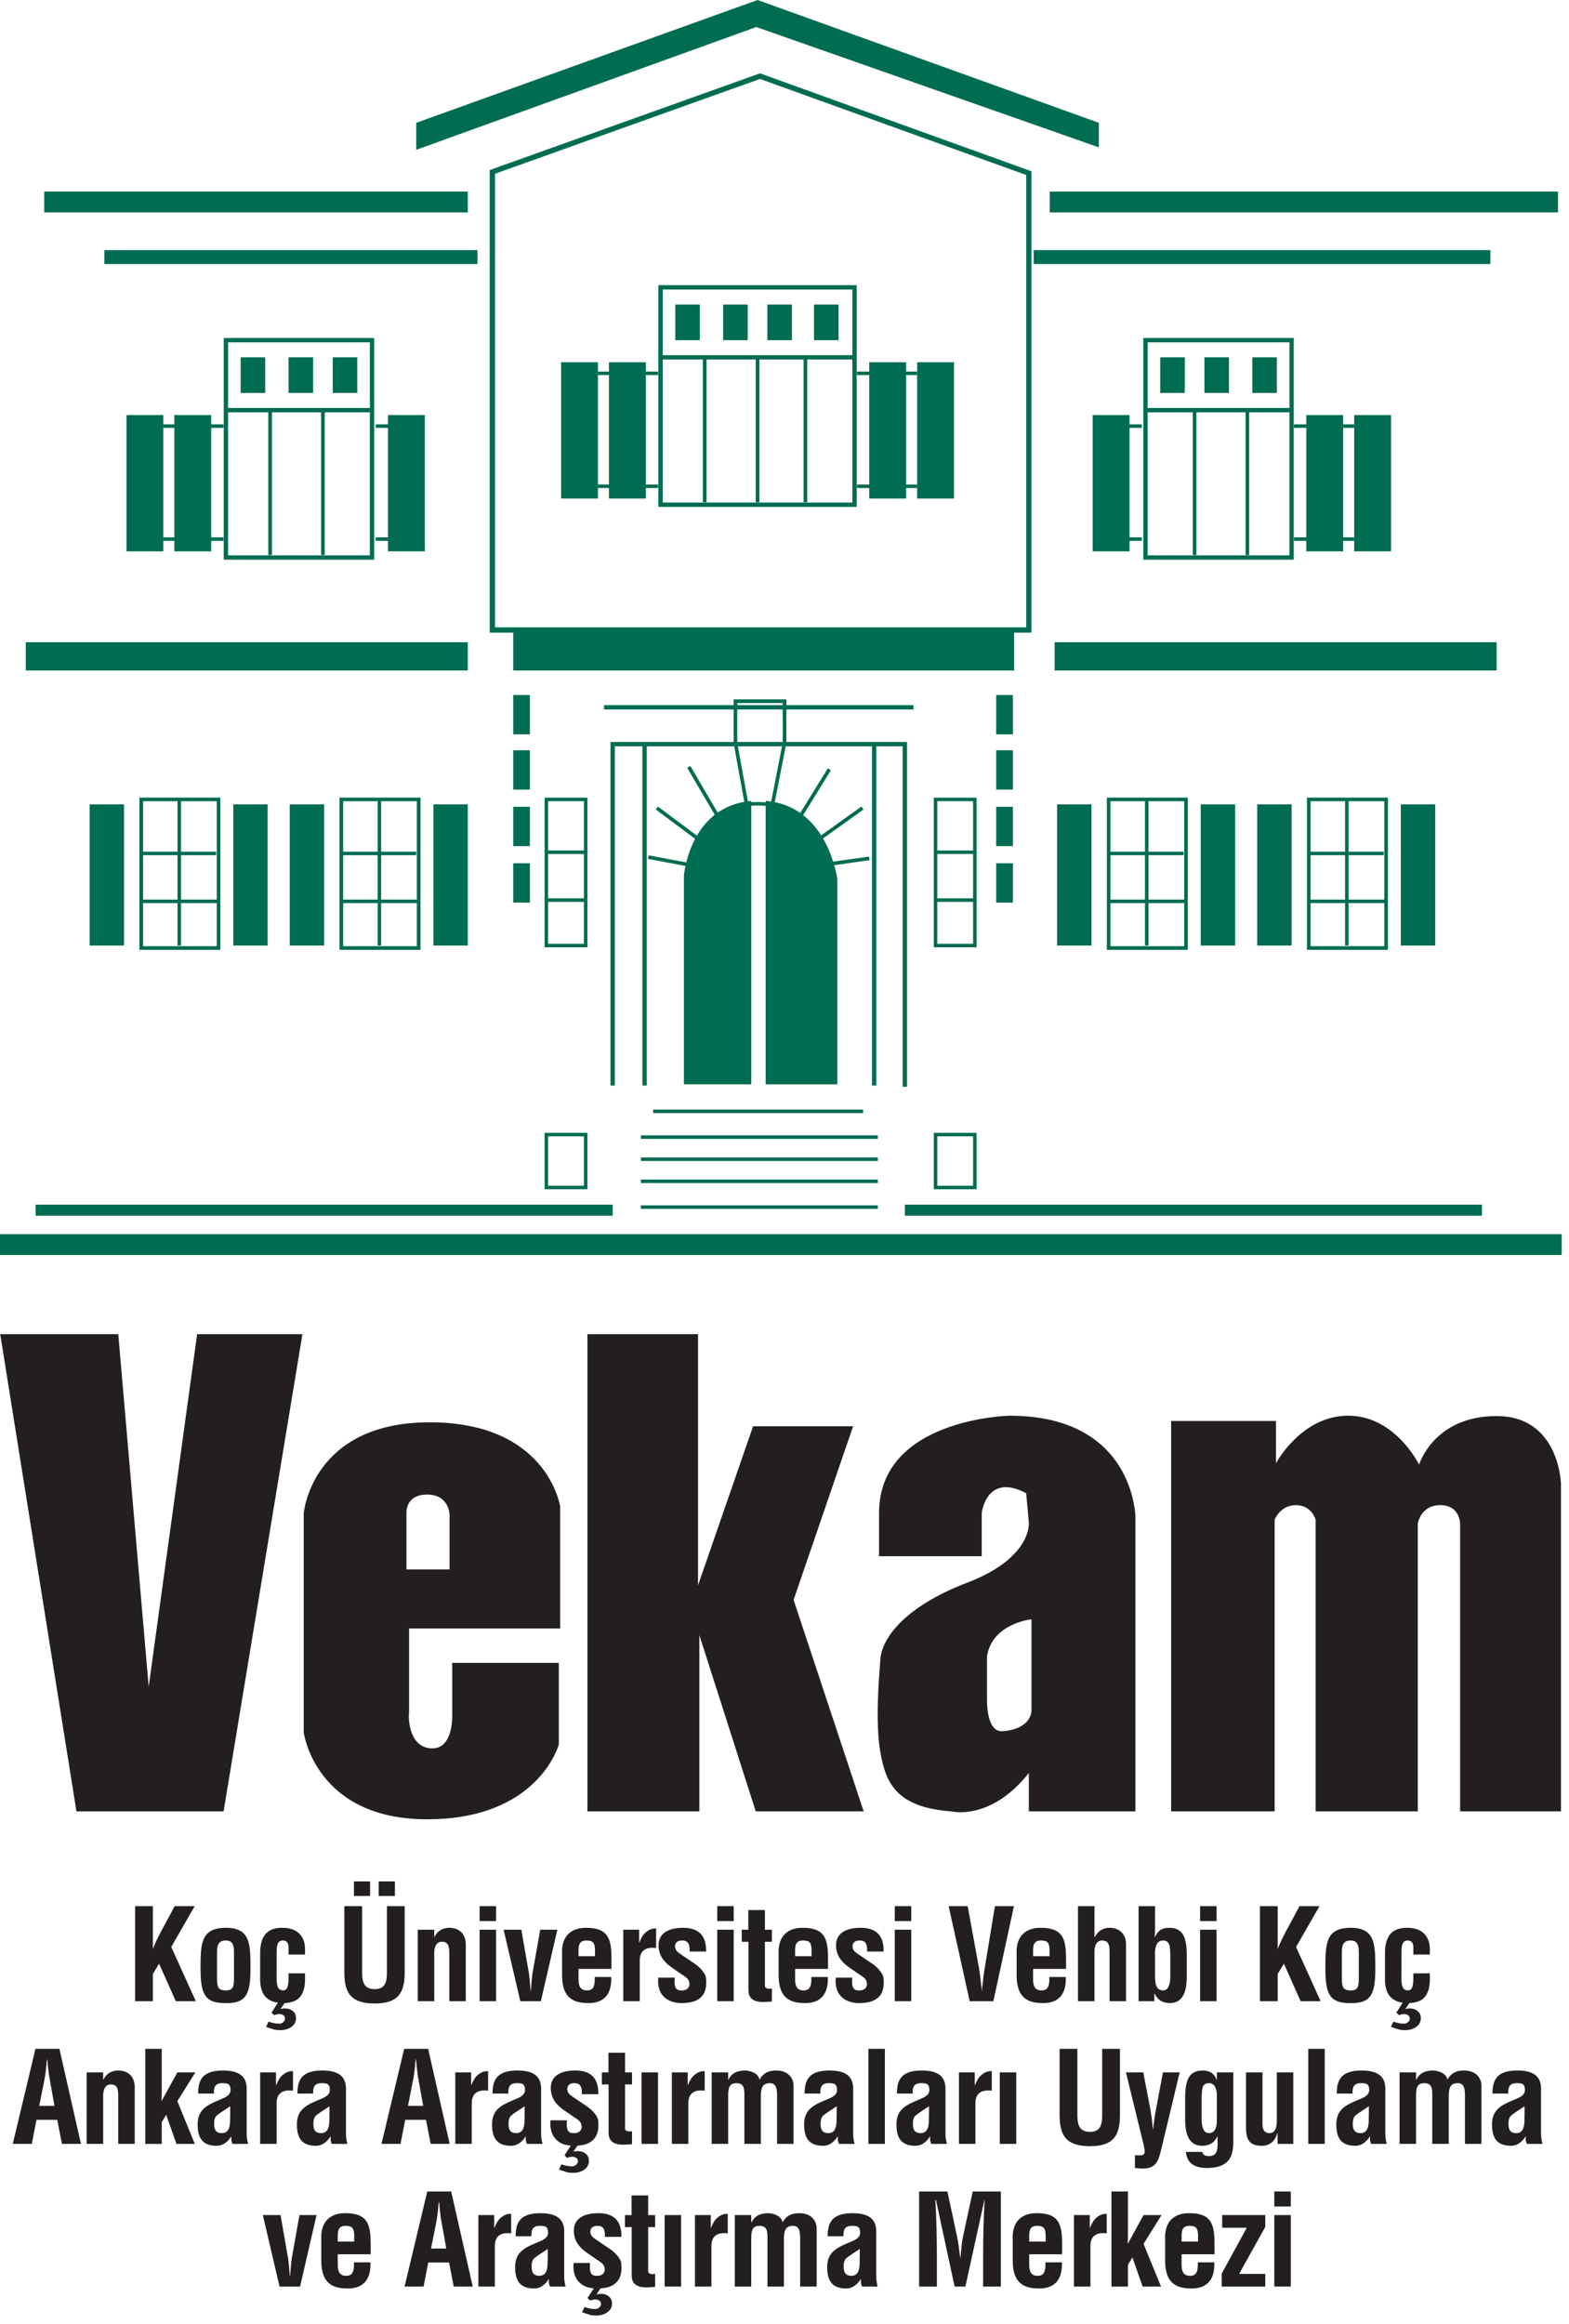 <svg width="183" height="271" viewBox="0 0 183 271" fill="none" xmlns="http://www.w3.org/2000/svg">
<path d="M15.761 233.348V222.262H17.829V227.185H17.859C18.199 226.298 18.703 225.352 19.16 224.524L20.372 222.262H22.708L19.974 227.022L22.841 233.348H20.506L18.553 228.972L17.829 230.17V233.348H15.761Z" fill="#231F20"/>
<path d="M25.313 230.629C25.313 231.633 25.401 232.091 26.333 232.091C27.22 232.091 27.293 231.633 27.293 230.629V227.849C27.293 227.079 27.293 226.267 26.333 226.267C25.313 226.267 25.313 227.079 25.313 227.849V230.629ZM23.39 229.475C23.39 226.623 23.45 224.789 26.333 224.789C29.172 224.789 29.214 226.623 29.214 229.475C29.214 232.373 28.832 233.613 26.333 233.57C23.792 233.613 23.39 232.373 23.39 229.475Z" fill="#231F20"/>
<path d="M31.32 235.727C31.791 235.89 32.102 235.963 32.59 235.963C32.93 235.963 33.298 235.652 33.239 235.284C33.196 235.091 33.093 234.975 32.945 234.928C32.649 234.767 32.279 234.87 31.983 234.975L31.673 234.678L32.413 233.524C31.821 233.45 31.348 233.214 30.978 232.846C30.521 232.356 30.297 231.559 30.343 230.45V227.746C30.343 225.41 31.468 224.788 32.945 224.788C34.88 224.788 35.577 226.002 35.577 227.244V227.908H33.653V226.978C33.623 226.504 33.402 226.267 32.987 226.267C32.236 226.267 32.265 227.111 32.265 228.131V230.096C32.221 231.707 32.413 232.018 32.987 232.091C33.565 232.091 33.609 231.53 33.653 230.864V230.096H35.577V230.864C35.577 231.738 35.367 232.416 34.97 232.875C34.599 233.303 34.01 233.524 33.181 233.57L32.708 234.279C32.855 234.22 33.018 234.191 33.196 234.191C33.565 234.191 33.919 234.264 34.201 234.544C34.437 234.722 34.526 235.048 34.526 235.328C34.526 235.61 34.468 235.758 34.334 236.008C33.786 236.718 32.825 236.822 31.998 236.659L31.038 236.348L31.32 235.727Z" fill="#231F20"/>
<path d="M44.168 219.381H46.06V221.079H44.168V219.381ZM41.285 219.381H43.163V221.079H41.285V219.381ZM45.129 222.262H47.199V229.991C47.199 232.431 46.401 233.613 43.695 233.613C40.975 233.613 40.161 232.431 40.161 229.991V222.262H42.231V229.815C42.231 230.881 42.307 231.943 43.711 231.943C45.069 231.943 45.129 230.881 45.129 229.815V222.262Z" fill="#231F20"/>
<path d="M50.647 225.868H50.675C51.104 224.923 51.976 224.788 52.406 224.788C53.484 224.788 54.4 225.44 54.326 226.918V233.347H52.406V227.791C52.406 226.962 52.315 226.46 51.592 226.415C50.867 226.372 50.6 227.08 50.647 227.954V233.347H48.724V225.011H50.647V225.868Z" fill="#231F20"/>
<path d="M55.94 225.011H57.861V233.347H55.94V225.011ZM55.94 222.262H57.861V224.007H55.94V222.262Z" fill="#231F20"/>
<path d="M58.738 225.011H60.807L61.619 229.683C61.782 230.422 61.839 231.752 61.886 232.151H61.915C61.959 231.752 62.018 230.422 62.181 229.683L63.01 225.011H65.005L63.082 233.347H60.687L58.738 225.011Z" fill="#231F20"/>
<path d="M69.397 228.099V227.375C69.382 226.534 69.161 226.267 68.393 226.267C67.43 226.267 67.476 227.007 67.476 227.761V228.099H69.397ZM65.556 227.879C65.45 225.913 66.454 224.789 68.362 224.789C71.022 224.789 71.317 226.165 71.317 228.455V229.578H67.476V230.791C67.476 231.883 67.921 232.091 68.48 232.091C69.192 232.091 69.412 231.59 69.369 230.525H71.289C71.364 232.373 70.593 233.57 68.628 233.57C66.397 233.57 65.508 232.535 65.556 230.066V227.879Z" fill="#231F20"/>
<path d="M74.545 226.489H74.575C74.811 225.883 75.047 225.544 75.329 225.307C75.875 224.848 76.245 224.879 76.525 224.863V227.139C75.463 227.021 74.663 227.319 74.617 228.529V233.348H72.697V225.011H74.545V226.489Z" fill="#231F20"/>
<path d="M78.702 230.598C78.539 232.137 79.146 232.091 79.588 232.091C80.135 232.091 80.518 231.693 80.386 231.159C80.34 230.686 79.81 230.421 79.44 230.17L78.391 229.445C77.431 228.781 76.81 228.011 76.81 226.814C76.81 225.514 77.828 224.789 79.676 224.789C81.554 224.789 82.395 225.765 82.352 227.553H80.431C80.475 226.606 80.207 226.267 79.543 226.267C79.084 226.267 78.73 226.475 78.73 226.947C78.73 227.435 79.084 227.657 79.454 227.909L81.022 228.971C81.494 229.253 82.292 230.066 82.338 230.613C82.5 232.062 82.16 233.57 79.484 233.57C78.479 233.57 76.542 233.126 76.78 230.598H78.702Z" fill="#231F20"/>
<path d="M83.656 225.011H85.576V233.347H83.656V225.011ZM83.656 222.262H85.576V224.007H83.656V222.262Z" fill="#231F20"/>
<path d="M90.028 233.377C88.89 233.495 87.294 233.629 87.294 232.062V226.415H86.51V225.011H87.28V222.719H89.216V225.011H90.028V226.415H89.216V231.59C89.258 231.943 89.793 231.914 90.028 231.869V233.377Z" fill="#231F20"/>
<path d="M94.657 228.099V227.375C94.642 226.534 94.421 226.267 93.653 226.267C92.69 226.267 92.737 227.007 92.737 227.761V228.099H94.657ZM90.815 227.879C90.71 225.913 91.714 224.789 93.622 224.789C96.282 224.789 96.577 226.165 96.577 228.455V229.578H92.737V230.791C92.737 231.883 93.181 232.091 93.739 232.091C94.451 232.091 94.671 231.59 94.629 230.525H96.549C96.623 232.373 95.853 233.57 93.887 233.57C91.657 233.57 90.767 232.535 90.815 230.066V227.879Z" fill="#231F20"/>
<path d="M99.405 230.598C99.242 232.137 99.849 232.091 100.293 232.091C100.839 232.091 101.225 231.693 101.091 231.159C101.047 230.686 100.513 230.421 100.145 230.17L99.094 229.445C98.134 228.781 97.513 228.011 97.513 226.814C97.513 225.514 98.534 224.789 100.381 224.789C102.259 224.789 103.102 225.765 103.057 227.553H101.134C101.179 226.606 100.914 226.267 100.25 226.267C99.791 226.267 99.435 226.475 99.435 226.947C99.435 227.435 99.791 227.657 100.159 227.909L101.726 228.971C102.199 229.253 102.997 230.066 103.041 230.613C103.205 232.062 102.863 233.57 100.187 233.57C99.185 233.57 97.249 233.126 97.483 230.598H99.405Z" fill="#231F20"/>
<path d="M104.36 225.011H106.283V233.347H104.36V225.011ZM104.36 222.262H106.283V224.007H104.36V222.262Z" fill="#231F20"/>
<path d="M116.042 222.262H118.259L115.863 233.347H113.099L110.646 222.262H112.863L114.165 229.372C114.282 230.008 114.355 230.628 114.414 231.264C114.461 231.559 114.505 231.87 114.505 232.179H114.533C114.533 231.87 114.578 231.559 114.623 231.264C114.681 230.628 114.755 230.008 114.873 229.372L116.042 222.262Z" fill="#231F20"/>
<path d="M122.415 228.099V227.375C122.4 226.534 122.18 226.267 121.411 226.267C120.451 226.267 120.494 227.007 120.494 227.761V228.099H122.415ZM118.574 227.879C118.468 225.913 119.474 224.789 121.383 224.789C124.042 224.789 124.338 226.165 124.338 228.455V229.578H120.494V230.791C120.494 231.883 120.939 232.091 121.499 232.091C122.21 232.091 122.43 231.59 122.386 230.525H124.307C124.383 232.373 123.614 233.57 121.646 233.57C119.415 233.57 118.528 232.535 118.574 230.066V227.879Z" fill="#231F20"/>
<path d="M125.732 233.348V222.262H127.654V225.869H127.682C128.229 224.88 128.997 224.789 129.413 224.789C130.492 224.789 131.408 225.441 131.333 226.917V233.348H129.413V227.644C129.413 226.814 129.322 226.313 128.6 226.268C127.874 226.224 127.608 226.933 127.654 227.805V233.348H125.732Z" fill="#231F20"/>
<path d="M134.722 230.613C134.722 231.605 135.032 232.091 135.651 232.091C136.244 232.091 136.451 231.471 136.496 230.658V227.879C136.451 227.051 136.511 226.267 135.623 226.267C134.736 226.267 134.676 227.45 134.722 228.115V230.613ZM132.799 222.262H134.722V224.922C134.722 225.205 134.691 225.455 134.676 225.854H134.706C135.107 225.042 135.594 224.775 136.42 224.789C137.663 224.834 138.372 225.441 138.416 227.746V230.761C138.372 232.106 138.032 233.57 136.42 233.57C135.608 233.525 135.091 233.289 134.662 232.462H134.634V233.347H132.799V222.262Z" fill="#231F20"/>
<path d="M139.973 225.011H141.895V233.347H139.973V225.011ZM139.973 222.262H141.895V224.007H139.973V222.262Z" fill="#231F20"/>
<path d="M146.953 233.348V222.262H149.021V227.185H149.053C149.392 226.298 149.896 225.352 150.354 224.524L151.564 222.262H153.9L151.166 227.022L154.033 233.348H151.697L149.748 228.972L149.021 230.17V233.348H146.953Z" fill="#231F20"/>
<path d="M156.506 230.629C156.506 231.633 156.594 232.091 157.525 232.091C158.413 232.091 158.486 231.633 158.486 230.629V227.849C158.486 227.079 158.486 226.267 157.525 226.267C156.506 226.267 156.506 227.079 156.506 227.849V230.629ZM154.586 229.475C154.586 226.623 154.644 224.789 157.525 224.789C160.362 224.789 160.409 226.623 160.409 229.475C160.409 232.373 160.024 233.613 157.525 233.57C154.982 233.613 154.586 232.373 154.586 229.475Z" fill="#231F20"/>
<path d="M162.511 235.727C162.983 235.89 163.293 235.963 163.781 235.963C164.121 235.963 164.491 235.652 164.431 235.284C164.388 235.091 164.284 234.975 164.136 234.928C163.84 234.767 163.471 234.87 163.175 234.975L162.864 234.678L163.604 233.524C163.012 233.45 162.539 233.214 162.172 232.846C161.712 232.356 161.491 231.559 161.536 230.45V227.746C161.536 225.41 162.659 224.788 164.136 224.788C166.072 224.788 166.768 226.002 166.768 227.244V227.908H164.847V226.978C164.816 226.504 164.593 226.267 164.18 226.267C163.428 226.267 163.456 227.111 163.456 228.131V230.096C163.413 231.707 163.604 232.018 164.18 232.091C164.756 232.091 164.801 231.53 164.847 230.864V230.096H166.768V230.864C166.768 231.738 166.561 232.416 166.161 232.875C165.792 233.303 165.201 233.524 164.373 233.57L163.9 234.279C164.048 234.22 164.211 234.191 164.388 234.191C164.756 234.191 165.112 234.264 165.392 234.544C165.631 234.722 165.717 235.048 165.717 235.328C165.717 235.61 165.659 235.758 165.525 236.008C164.979 236.718 164.017 236.822 163.189 236.659L162.229 236.348L162.511 235.727Z" fill="#231F20"/>
<path d="M4.579 245.552H6.353L5.793 242.403C5.689 241.885 5.645 241.384 5.583 240.865C5.569 240.615 5.554 240.363 5.511 240.127H5.482C5.435 240.363 5.421 240.615 5.406 240.865C5.349 241.384 5.303 241.885 5.201 242.403L4.579 245.552ZM1.489 249.985L4.135 238.899H6.93L9.442 249.985H7.226L6.677 247.176H4.254L3.707 249.985H1.489Z" fill="#231F20"/>
<path d="M12.032 242.506H12.06C12.49 241.561 13.362 241.426 13.79 241.426C14.869 241.426 15.786 242.078 15.713 243.556V249.985H13.79V244.429C13.79 243.6 13.702 243.098 12.977 243.053C12.254 243.009 11.988 243.717 12.032 244.59V249.985H10.11V241.648H12.032V242.506Z" fill="#231F20"/>
<path d="M16.944 249.986V238.899H18.866V243.911C18.866 244.264 18.85 244.606 18.836 244.959H18.866L20.682 241.648H22.782L20.682 245.004L22.722 249.986H20.58L19.382 246.586L18.866 247.444V249.986H16.944Z" fill="#231F20"/>
<path d="M26.849 245.595C26.377 245.936 25.815 246.247 25.296 246.66C25.017 246.896 24.972 247.31 24.972 247.666C24.972 248.302 25.163 248.73 25.875 248.73C27.012 248.73 26.807 247.282 26.849 246.498V245.595ZM27.116 249.986C26.983 249.704 26.955 249.424 26.997 249.128H26.968C26.511 249.823 25.932 250.207 25.283 250.207C23.729 250.207 23.051 249.439 23.051 247.708C23.051 245.803 24.411 245.359 25.904 244.723C26.731 244.383 27.012 244.028 26.849 243.335C26.744 242.964 26.464 242.904 25.947 242.904C25.076 242.904 24.929 243.364 24.943 244.119H23.109C23.109 242.538 23.599 241.427 26.023 241.427C28.636 241.427 28.816 242.788 28.771 243.896V248.818C28.771 249.187 28.829 249.587 28.932 249.986H27.116Z" fill="#231F20"/>
<path d="M32.189 243.127H32.218C32.457 242.52 32.691 242.181 32.973 241.944C33.52 241.487 33.891 241.516 34.172 241.5V243.777C33.106 243.659 32.308 243.956 32.264 245.167V249.985H30.341V241.648H32.189V243.127Z" fill="#231F20"/>
<path d="M38.429 245.595C37.956 245.936 37.397 246.247 36.878 246.66C36.598 246.896 36.551 247.31 36.551 247.666C36.551 248.302 36.745 248.73 37.454 248.73C38.592 248.73 38.385 247.282 38.429 246.498V245.595ZM38.696 249.986C38.562 249.704 38.534 249.424 38.577 249.128H38.547C38.089 249.823 37.513 250.207 36.862 250.207C35.312 250.207 34.63 249.439 34.63 247.708C34.63 245.803 35.992 245.359 37.483 244.723C38.312 244.383 38.592 244.028 38.429 243.335C38.328 242.964 38.046 242.904 37.528 242.904C36.656 242.904 36.508 243.364 36.522 244.119H34.69C34.69 242.538 35.178 241.427 37.602 241.427C40.219 241.427 40.397 242.788 40.352 243.896V248.818C40.352 249.187 40.41 249.587 40.514 249.986H38.696Z" fill="#231F20"/>
<path d="M47.585 245.552H49.358L48.798 242.403C48.694 241.885 48.65 241.384 48.589 240.865C48.574 240.615 48.56 240.363 48.517 240.127H48.488C48.441 240.363 48.426 240.615 48.412 240.865C48.354 241.384 48.309 241.885 48.206 242.403L47.585 245.552ZM44.494 249.985L47.141 238.899H49.936L52.448 249.985H50.232L49.682 247.176H47.26L46.713 249.985H44.494Z" fill="#231F20"/>
<path d="M54.951 243.127H54.979C55.216 242.52 55.452 242.181 55.734 241.944C56.28 241.487 56.651 241.516 56.931 241.5V243.777C55.867 243.659 55.068 243.956 55.023 245.167V249.985H53.102V241.648H54.951V243.127Z" fill="#231F20"/>
<path d="M61.19 245.595C60.718 245.936 60.158 246.247 59.639 246.66C59.359 246.896 59.312 247.31 59.312 247.666C59.312 248.302 59.506 248.73 60.215 248.73C61.352 248.73 61.147 247.282 61.19 246.498V245.595ZM61.456 249.986C61.323 249.704 61.295 249.424 61.338 249.128H61.309C60.851 249.823 60.274 250.207 59.623 250.207C58.072 250.207 57.391 249.439 57.391 247.708C57.391 245.803 58.752 245.359 60.245 244.723C61.072 244.383 61.352 244.028 61.19 243.335C61.089 242.964 60.807 242.904 60.288 242.904C59.416 242.904 59.27 243.364 59.283 244.119H57.451C57.451 242.538 57.941 241.427 60.363 241.427C62.98 241.427 63.158 242.788 63.112 243.896V248.818C63.112 249.187 63.172 249.587 63.275 249.986H61.456Z" fill="#231F20"/>
<path d="M65.481 252.365C65.954 252.528 66.265 252.601 66.753 252.601C67.093 252.601 67.461 252.29 67.404 251.922C67.357 251.729 67.256 251.612 67.108 251.566C66.812 251.404 66.442 251.506 66.148 251.612L65.837 251.316L66.573 250.193C66.41 250.177 66.22 250.148 66.029 250.105C65.082 249.912 64.032 249.085 64.208 247.236H66.132C65.969 248.774 66.573 248.729 67.017 248.729C67.566 248.729 67.949 248.33 67.816 247.797C67.772 247.325 67.24 247.06 66.87 246.808L65.821 246.082C64.86 245.418 64.24 244.649 64.24 243.452C64.24 242.152 65.258 241.426 67.108 241.426C68.985 241.426 69.826 242.402 69.784 244.19H67.861C67.905 243.245 67.638 242.905 66.974 242.905C66.516 242.905 66.162 243.113 66.162 243.586C66.162 244.073 66.516 244.296 66.884 244.546L68.452 245.609C68.924 245.892 69.722 246.704 69.769 247.25C69.885 248.358 69.708 249.424 68.512 249.957C68.202 250.088 67.816 250.162 67.342 250.193L66.87 250.917C67.017 250.857 67.18 250.829 67.357 250.829C67.729 250.829 68.082 250.902 68.365 251.182C68.598 251.36 68.689 251.686 68.689 251.966C68.689 252.248 68.629 252.396 68.496 252.646C67.949 253.356 66.989 253.458 66.162 253.296L65.202 252.986L65.481 252.365Z" fill="#231F20"/>
<path d="M73.715 250.014C72.578 250.133 70.982 250.266 70.982 248.701V243.053H70.198V241.649H70.967V239.358H72.903V241.649H73.715V243.053H72.903V248.228C72.947 248.581 73.481 248.552 73.715 248.508V250.014Z" fill="#231F20"/>
<path d="M74.827 241.649H76.747V249.986H74.827V241.649Z" fill="#231F20"/>
<path d="M80.211 243.127H80.239C80.476 242.52 80.712 242.181 80.993 241.944C81.54 241.487 81.911 241.516 82.191 241.5V243.777C81.128 243.659 80.328 243.956 80.283 245.167V249.985H78.361V241.648H80.211V243.127Z" fill="#231F20"/>
<path d="M84.93 242.506H84.959C85.403 241.59 86.169 241.472 86.791 241.426C87.486 241.426 88.46 241.708 88.58 242.506C88.978 241.782 89.57 241.426 90.515 241.426C91.933 241.426 92.555 242.314 92.555 243.201V249.985H90.635V244.354C90.635 243.6 90.559 242.862 89.718 242.905C88.891 242.95 88.743 243.512 88.743 244.501V249.985H86.822V244.25C86.822 243.497 86.76 242.905 85.875 242.905C84.974 242.905 84.93 243.586 84.93 244.501V249.985H83.007V241.648H84.93V242.506Z" fill="#231F20"/>
<path d="M97.586 245.595C97.114 245.936 96.553 246.247 96.036 246.66C95.754 246.896 95.71 247.31 95.71 247.666C95.71 248.302 95.902 248.73 96.61 248.73C97.749 248.73 97.541 247.282 97.586 246.498V245.595ZM97.852 249.986C97.718 249.704 97.69 249.424 97.734 249.128H97.704C97.245 249.823 96.672 250.207 96.02 250.207C94.469 250.207 93.788 249.439 93.788 247.708C93.788 245.803 95.148 245.359 96.641 244.723C97.469 244.383 97.749 244.028 97.586 243.335C97.484 242.964 97.202 242.904 96.686 242.904C95.812 242.904 95.664 243.364 95.68 244.119H93.848C93.848 242.538 94.336 241.427 96.758 241.427C99.376 241.427 99.553 242.788 99.509 243.896V248.818C99.509 249.187 99.566 249.587 99.672 249.986H97.852Z" fill="#231F20"/>
<path d="M101.285 238.899H103.207V249.986H101.285V238.899Z" fill="#231F20"/>
<path d="M108.353 245.595C107.881 245.936 107.319 246.247 106.803 246.66C106.521 246.896 106.477 247.31 106.477 247.666C106.477 248.302 106.669 248.73 107.377 248.73C108.516 248.73 108.308 247.282 108.353 246.498V245.595ZM108.619 249.986C108.485 249.704 108.456 249.424 108.501 249.128H108.471C108.012 249.823 107.437 250.207 106.787 250.207C105.236 250.207 104.555 249.439 104.555 247.708C104.555 245.803 105.915 245.359 107.408 244.723C108.236 244.383 108.516 244.028 108.353 243.335C108.251 242.964 107.969 242.904 107.453 242.904C106.579 242.904 106.431 243.364 106.447 244.119H104.615C104.615 242.538 105.103 241.427 107.525 241.427C110.143 241.427 110.32 242.788 110.276 243.896V248.818C110.276 249.187 110.333 249.587 110.439 249.986H108.619Z" fill="#231F20"/>
<path d="M113.692 243.127H113.723C113.959 242.52 114.196 242.181 114.475 241.944C115.024 241.487 115.392 241.516 115.675 241.5V243.777C114.609 243.659 113.811 243.956 113.768 245.167V249.985H111.847V241.648H113.692V243.127Z" fill="#231F20"/>
<path d="M116.609 241.649H118.529V249.986H116.609V241.649Z" fill="#231F20"/>
<path d="M128.553 238.899H130.624V246.63C130.624 249.068 129.827 250.251 127.12 250.251C124.401 250.251 123.588 249.068 123.588 246.63V238.899H125.657V246.452C125.657 247.518 125.732 248.582 127.135 248.582C128.496 248.582 128.553 247.518 128.553 246.452V238.899Z" fill="#231F20"/>
<path d="M133.348 241.648L134.193 246.068C134.324 246.823 134.399 247.532 134.472 248.286H134.503C134.561 247.562 134.665 246.838 134.797 246.127L135.64 241.648H137.591L135.565 250.104C135.092 251.98 135.035 253.176 132.373 252.795V251.302C132.683 251.302 133.511 251.464 133.511 250.931C133.511 250.635 133.409 250.163 133.333 249.867L131.324 241.648H133.348Z" fill="#231F20"/>
<path d="M141.925 244.754C141.97 244.087 141.909 242.904 141.024 242.904C140.108 242.904 140.226 243.688 140.15 244.518V247.295C140.196 248.108 140.402 248.728 140.993 248.728C141.614 248.728 141.925 248.242 141.925 247.251V244.754ZM140.241 250.918C140.241 251.079 140.313 251.212 140.461 251.284C140.624 251.39 140.814 251.404 141.053 251.404C141.866 251.404 142.013 250.754 142.013 250.104V249.143L141.985 249.114C141.584 249.926 141.053 250.163 140.226 250.207C138.614 250.207 138.273 248.743 138.23 247.412V244.398C138.273 242.092 138.984 241.472 140.226 241.426C141.082 241.412 141.645 241.782 141.894 242.506H141.925V241.648H143.845V249.734C143.845 251.45 143.373 252.795 140.742 252.795C139.457 252.795 138.436 252.322 138.318 250.918H140.241Z" fill="#231F20"/>
<path d="M149.009 248.743H148.978C148.698 249.703 148.093 250.193 147.192 250.207C145.653 250.207 145.328 249.41 145.328 248.034V241.649H147.249V247.355C147.249 247.723 147.22 248.122 147.442 248.463C147.606 248.641 147.813 248.729 148.033 248.729C148.921 248.729 148.921 247.709 148.921 247.059V241.649H150.842V249.986H149.009V248.743Z" fill="#231F20"/>
<path d="M152.589 238.899H154.509V249.986H152.589V238.899Z" fill="#231F20"/>
<path d="M159.657 245.595C159.183 245.936 158.622 246.247 158.106 246.66C157.823 246.896 157.781 247.31 157.781 247.666C157.781 248.302 157.973 248.73 158.681 248.73C159.819 248.73 159.611 247.282 159.657 246.498V245.595ZM159.922 249.986C159.789 249.704 159.759 249.424 159.805 249.128H159.774C159.315 249.823 158.741 250.207 158.09 250.207C156.539 250.207 155.858 249.439 155.858 247.708C155.858 245.803 157.218 245.359 158.711 244.723C159.539 244.383 159.819 244.028 159.657 243.335C159.554 242.964 159.271 242.904 158.755 242.904C157.882 242.904 157.734 243.364 157.75 244.119H155.918C155.918 242.538 156.406 241.427 158.827 241.427C161.446 241.427 161.623 242.788 161.579 243.896V248.818C161.579 249.187 161.637 249.587 161.742 249.986H159.922Z" fill="#231F20"/>
<path d="M165.161 242.506H165.189C165.633 241.59 166.401 241.472 167.023 241.426C167.717 241.426 168.692 241.708 168.812 242.506C169.209 241.782 169.8 241.426 170.747 241.426C172.165 241.426 172.787 242.314 172.787 243.201V249.985H170.865V244.354C170.865 243.6 170.791 242.862 169.948 242.905C169.121 242.95 168.973 243.512 168.973 244.501V249.985H167.053V244.25C167.053 243.497 166.992 242.905 166.107 242.905C165.204 242.905 165.161 243.586 165.161 244.501V249.985H163.239V241.648H165.161V242.506Z" fill="#231F20"/>
<path d="M177.818 245.595C177.345 245.936 176.783 246.247 176.267 246.66C175.985 246.896 175.942 247.31 175.942 247.666C175.942 248.302 176.134 248.73 176.842 248.73C177.981 248.73 177.773 247.282 177.818 246.498V245.595ZM178.083 249.986C177.95 249.704 177.921 249.424 177.966 249.128H177.935C177.477 249.823 176.902 250.207 176.251 250.207C174.701 250.207 174.019 249.439 174.019 247.708C174.019 245.803 175.379 245.359 176.873 244.723C177.701 244.383 177.981 244.028 177.818 243.335C177.715 242.964 177.433 242.904 176.917 242.904C176.043 242.904 175.895 243.364 175.911 244.119H174.079C174.079 242.538 174.567 241.427 176.989 241.427C179.607 241.427 179.785 242.788 179.741 243.896V248.818C179.741 249.187 179.798 249.587 179.903 249.986H178.083Z" fill="#231F20"/>
<path d="M30.655 258.286H32.724L33.536 262.958C33.699 263.697 33.756 265.028 33.803 265.426H33.832C33.876 265.028 33.935 263.697 34.097 262.958L34.927 258.286H36.921L34.999 266.622H32.604L30.655 258.286Z" fill="#231F20"/>
<path d="M41.314 261.375V260.651C41.299 259.81 41.078 259.543 40.31 259.543C39.347 259.543 39.394 260.283 39.394 261.036V261.375H41.314ZM37.472 261.155C37.367 259.188 38.371 258.064 40.279 258.064C42.939 258.064 43.234 259.44 43.234 261.731V262.854H39.394V264.067C39.394 265.159 39.838 265.367 40.396 265.367C41.108 265.367 41.328 264.866 41.286 263.799H43.206C43.28 265.648 42.51 266.846 40.544 266.846C38.314 266.846 37.424 265.811 37.472 263.342V261.155Z" fill="#231F20"/>
<path d="M50.277 262.189H52.052L51.488 259.041C51.385 258.523 51.34 258.021 51.282 257.503C51.268 257.252 51.253 257.001 51.206 256.764H51.177C51.134 257.001 51.12 257.252 51.105 257.503C51.044 258.021 51.001 258.523 50.896 259.041L50.277 262.189ZM47.188 266.623L49.834 255.537H52.625L55.138 266.623H52.921L52.377 263.815H49.95L49.405 266.623H47.188Z" fill="#231F20"/>
<path d="M57.642 259.765H57.673C57.908 259.158 58.146 258.819 58.426 258.582C58.973 258.123 59.341 258.154 59.622 258.138V260.414C58.56 260.297 57.76 260.594 57.717 261.805V266.623H55.796V258.286H57.642V259.765Z" fill="#231F20"/>
<path d="M63.883 262.233C63.411 262.574 62.847 262.885 62.331 263.298C62.05 263.534 62.006 263.948 62.006 264.304C62.006 264.938 62.197 265.366 62.907 265.366C64.046 265.366 63.838 263.918 63.883 263.136V262.233ZM64.148 266.622C64.018 266.342 63.986 266.062 64.031 265.765H64.001C63.544 266.461 62.967 266.845 62.316 266.845C60.764 266.845 60.084 266.076 60.084 264.346C60.084 262.44 61.442 261.996 62.938 261.361C63.764 261.021 64.046 260.666 63.883 259.973C63.778 259.602 63.496 259.542 62.98 259.542C62.108 259.542 61.961 260.001 61.977 260.756H60.143C60.143 259.174 60.63 258.065 63.055 258.065C65.671 258.065 65.847 259.426 65.805 260.534V265.456C65.805 265.825 65.862 266.225 65.966 266.622H64.148Z" fill="#231F20"/>
<path d="M68.173 269.003C68.645 269.165 68.956 269.239 69.444 269.239C69.784 269.239 70.153 268.928 70.093 268.56C70.05 268.367 69.946 268.251 69.797 268.204C69.502 268.043 69.133 268.145 68.837 268.251L68.526 267.953L69.266 266.831C69.105 266.815 68.913 266.785 68.72 266.743C67.774 266.549 66.725 265.723 66.902 263.873H68.822C68.661 265.412 69.266 265.367 69.71 265.367C70.256 265.367 70.641 264.968 70.509 264.436C70.464 263.963 69.932 263.697 69.562 263.447L68.512 262.72C67.552 262.056 66.93 261.287 66.93 260.089C66.93 258.791 67.95 258.064 69.797 258.064C71.674 258.064 72.518 259.041 72.473 260.828H70.553C70.596 259.883 70.332 259.543 69.666 259.543C69.208 259.543 68.852 259.751 68.852 260.224C68.852 260.711 69.208 260.933 69.577 261.184L71.145 262.248C71.617 262.529 72.416 263.341 72.458 263.888C72.578 264.997 72.401 266.061 71.202 266.595C70.892 266.725 70.509 266.8 70.036 266.831L69.562 267.555C69.71 267.496 69.873 267.467 70.05 267.467C70.418 267.467 70.774 267.54 71.054 267.82C71.292 267.997 71.38 268.324 71.38 268.604C71.38 268.885 71.321 269.033 71.188 269.284C70.641 269.993 69.68 270.097 68.852 269.935L67.892 269.624L68.173 269.003Z" fill="#231F20"/>
<path d="M76.409 266.652C75.271 266.771 73.675 266.904 73.675 265.338V259.691H72.891V258.287H73.661V255.995H75.597V258.287H76.409V259.691H75.597V264.866C75.639 265.219 76.174 265.19 76.409 265.144V266.652Z" fill="#231F20"/>
<path d="M77.52 258.286H79.441V266.622H77.52V258.286Z" fill="#231F20"/>
<path d="M82.902 259.765H82.933C83.168 259.158 83.406 258.819 83.686 258.582C84.233 258.123 84.601 258.154 84.882 258.138V260.414C83.82 260.297 83.019 260.594 82.977 261.805V266.623H81.055V258.286H82.902V259.765Z" fill="#231F20"/>
<path d="M87.62 259.144H87.648C88.093 258.228 88.862 258.109 89.482 258.064C90.176 258.064 91.153 258.345 91.27 259.144C91.672 258.42 92.261 258.064 93.206 258.064C94.626 258.064 95.248 258.952 95.248 259.838V266.622H93.325V260.993C93.325 260.237 93.253 259.5 92.409 259.542C91.581 259.588 91.432 260.149 91.432 261.138V266.622H89.512V260.888C89.512 260.134 89.453 259.542 88.565 259.542C87.665 259.542 87.62 260.224 87.62 261.138V266.622H85.7V258.286H87.62V259.144Z" fill="#231F20"/>
<path d="M100.278 262.233C99.805 262.574 99.244 262.885 98.725 263.298C98.445 263.534 98.401 263.948 98.401 264.304C98.401 264.938 98.592 265.366 99.304 265.366C100.441 265.366 100.234 263.918 100.278 263.136V262.233ZM100.545 266.622C100.412 266.342 100.384 266.062 100.426 265.765H100.397C99.94 266.461 99.361 266.845 98.712 266.845C97.158 266.845 96.48 266.076 96.48 264.346C96.48 262.44 97.84 261.996 99.333 261.361C100.16 261.021 100.441 260.666 100.278 259.973C100.173 259.602 99.893 259.542 99.376 259.542C98.505 259.542 98.358 260.001 98.372 260.756H96.537C96.537 259.174 97.028 258.065 99.452 258.065C102.065 258.065 102.245 259.426 102.198 260.534V265.456C102.198 265.825 102.258 266.225 102.361 266.622H100.545Z" fill="#231F20"/>
<path d="M109.273 266.623H107.202V255.538H110.498L111.606 260.682C111.783 261.523 111.886 262.367 111.991 263.238H112.021C112.125 262.13 112.183 261.406 112.345 260.682L113.454 255.538H116.735V266.623H114.666V263.135C114.666 260.932 114.71 258.731 114.843 256.528H114.815L112.598 266.623H111.342L109.167 256.528H109.094C109.226 258.731 109.273 260.932 109.273 263.135V266.623Z" fill="#231F20"/>
<path d="M121.96 261.375V260.651C121.945 259.81 121.724 259.543 120.956 259.543C119.993 259.543 120.04 260.283 120.04 261.036V261.375H121.96ZM118.119 261.155C118.013 259.188 119.017 258.064 120.925 258.064C123.585 258.064 123.88 259.44 123.88 261.731V262.854H120.04V264.067C120.04 265.159 120.484 265.367 121.043 265.367C121.755 265.367 121.975 264.866 121.932 263.799H123.852C123.927 265.648 123.156 266.846 121.191 266.846C118.96 266.846 118.071 265.811 118.119 263.342V261.155Z" fill="#231F20"/>
<path d="M127.107 259.765H127.138C127.373 259.158 127.61 258.819 127.89 258.582C128.438 258.123 128.806 258.154 129.087 258.138V260.414C128.023 260.297 127.225 260.594 127.181 261.805V266.623H125.261V258.286H127.107V259.765Z" fill="#231F20"/>
<path d="M129.637 266.623V255.538H131.559V260.548C131.559 260.902 131.543 261.243 131.529 261.596H131.559L133.377 258.287H135.474L133.377 261.643L135.417 266.623H133.273L132.078 263.224L131.559 264.082V266.623H129.637Z" fill="#231F20"/>
<path d="M139.735 261.375V260.651C139.72 259.81 139.5 259.543 138.732 259.543C137.771 259.543 137.815 260.283 137.815 261.036V261.375H139.735ZM135.893 261.155C135.789 259.188 136.793 258.064 138.703 258.064C141.361 258.064 141.657 259.44 141.657 261.731V262.854H137.815V264.067C137.815 265.159 138.259 265.367 138.82 265.367C139.529 265.367 139.749 264.866 139.707 263.799H141.627C141.703 265.648 140.933 266.846 138.965 266.846C136.735 266.846 135.848 265.811 135.893 263.342V261.155Z" fill="#231F20"/>
<path d="M144.528 265.144H147.574V266.623H142.49V265.116L145.415 259.764H142.548V258.286H147.574V259.662L144.528 265.144Z" fill="#231F20"/>
<path d="M148.627 258.286H150.549V266.622H148.627V258.286ZM148.627 255.537H150.549V257.282H148.627V255.537Z" fill="#231F20"/>
<path fill-rule="evenodd" clip-rule="evenodd" d="M48.548 17.468V14.319L88.355 -1.16745e-05L128.162 14.319V17.183L88.211 3.151L48.548 17.468Z" fill="#006C51"/>
<path d="M5.156 22.337H54.56V24.77H5.156V22.337Z" fill="#006C51"/>
<path fill-rule="evenodd" clip-rule="evenodd" d="M122.435 22.337H181.719V24.77H122.435V22.337Z" fill="#006C51"/>
<path d="M12.173 29.162H55.688V30.787H12.173V29.162Z" fill="#006C51"/>
<path d="M120.573 29.162H173.828V30.787H120.573V29.162Z" fill="#006C51"/>
<path d="M57.734 73.15H119.694V20.406L88.641 9.206L57.734 20.26V73.15ZM120.307 73.764H57.118V19.828L88.641 8.552L120.307 19.974V73.764Z" fill="#006C51"/>
<path d="M78.76 35.513H81.623V39.664H78.76V35.513Z" fill="#006C51"/>
<path d="M84.344 35.513H87.207V39.664H84.344V35.513Z" fill="#006C51"/>
<path d="M89.499 35.513H92.365V39.664H89.499V35.513Z" fill="#006C51"/>
<path d="M94.939 35.513H97.804V39.664H94.939V35.513Z" fill="#006C51"/>
<path d="M77.296 58.598H99.415V33.758H77.296V58.598ZM99.92 59.105H76.788V33.252H99.92V59.105Z" fill="#006C51"/>
<path d="M99.667 41.919H77.184V41.414H99.667V41.919Z" fill="#006C51"/>
<path d="M82.408 58.562H81.984V41.666H82.408V58.562Z" fill="#006C51"/>
<path d="M88.567 58.562H88.143V41.666H88.567V58.562Z" fill="#006C51"/>
<path d="M94.151 58.562H93.728V41.666H94.151V58.562Z" fill="#006C51"/>
<path d="M65.444 42.24H69.739V58.134H65.444V42.24Z" fill="#006C51"/>
<path d="M71.024 42.24H75.324V58.134H71.024V42.24Z" fill="#006C51"/>
<path d="M101.385 42.24H105.68V58.134H101.385V42.24Z" fill="#006C51"/>
<path d="M106.972 42.24H111.267V58.134H106.972V42.24Z" fill="#006C51"/>
<path d="M76.755 43.734H69.739V43.325H76.755V43.734Z" fill="#006C51"/>
<path d="M76.755 56.907H69.739V56.498H76.755V56.907Z" fill="#006C51"/>
<path d="M106.972 43.734H99.953V43.325H106.972V43.734Z" fill="#006C51"/>
<path d="M106.972 56.907H99.953V56.498H106.972V56.907Z" fill="#006C51"/>
<path d="M28.068 41.667H30.932V45.819H28.068V41.667Z" fill="#006C51"/>
<path d="M33.653 41.667H36.516V45.819H33.653V41.667Z" fill="#006C51"/>
<path d="M38.809 41.667H41.673V45.819H38.809V41.667Z" fill="#006C51"/>
<path d="M26.601 64.754H43.14V39.916H26.601V64.754ZM43.645 65.26H26.096V39.413H43.645V65.26Z" fill="#006C51"/>
<path d="M43.392 48.079H26.492V47.574H43.392V48.079Z" fill="#006C51"/>
<path d="M31.716 64.721H31.293V47.827H31.716V64.721Z" fill="#006C51"/>
<path d="M37.876 64.721H37.452V47.827H37.876V64.721Z" fill="#006C51"/>
<path d="M14.753 48.398H19.047V64.29H14.753V48.398Z" fill="#006C51"/>
<path d="M20.335 48.398H24.632V64.29H20.335V48.398Z" fill="#006C51"/>
<path d="M45.252 48.398H49.548V64.29H45.252V48.398Z" fill="#006C51"/>
<path d="M26.065 49.891H19.047V49.482H26.065V49.891Z" fill="#006C51"/>
<path d="M26.065 63.065H19.047V62.654H26.065V63.065Z" fill="#006C51"/>
<path d="M49.264 49.891H43.823V49.482H49.264V49.891Z" fill="#006C51"/>
<path d="M49.264 63.065H43.823V62.654H49.264V63.065Z" fill="#006C51"/>
<path d="M3.008 74.89H54.561V78.18H3.008V74.89Z" fill="#006C51"/>
<path d="M59.859 73.599H118.281V78.182H59.859V73.599Z" fill="#006C51"/>
<path d="M123.007 74.89H174.557V78.18H123.007V74.89Z" fill="#006C51"/>
<path d="M146.063 41.667H148.925V45.819H146.063V41.667Z" fill="#006C51"/>
<path d="M140.479 41.667H143.341V45.819H140.479V41.667Z" fill="#006C51"/>
<path d="M135.32 41.667H138.185V45.819H135.32V41.667Z" fill="#006C51"/>
<path d="M133.855 64.754H150.393V39.916H133.855V64.754ZM150.899 65.26H133.349V39.413H150.899V65.26Z" fill="#006C51"/>
<path d="M150.501 48.079H133.603V47.574H150.501V48.079Z" fill="#006C51"/>
<path d="M145.699 64.721H145.276V47.827H145.699V64.721Z" fill="#006C51"/>
<path d="M139.543 64.721H139.12V47.827H139.543V64.721Z" fill="#006C51"/>
<path d="M157.947 48.398H162.245V64.29H157.947V48.398Z" fill="#006C51"/>
<path d="M152.36 48.398H156.659V64.29H152.36V48.398Z" fill="#006C51"/>
<path d="M127.444 48.398H131.743V64.29H127.444V48.398Z" fill="#006C51"/>
<path d="M157.947 49.891H150.929V49.482H157.947V49.891Z" fill="#006C51"/>
<path d="M157.947 63.065H150.929V62.654H157.947V63.065Z" fill="#006C51"/>
<path d="M133.173 49.891H127.732V49.482H133.173V49.891Z" fill="#006C51"/>
<path d="M133.173 63.065H127.732V62.654H133.173V63.065Z" fill="#006C51"/>
<path d="M59.859 81.043H61.805V85.627H59.859V81.043Z" fill="#006C51"/>
<path d="M59.859 87.487H61.805V92.067H59.859V87.487Z" fill="#006C51"/>
<path d="M59.859 94.074H61.805V98.658H59.859V94.074Z" fill="#006C51"/>
<path d="M59.859 100.661H61.805V105.243H59.859V100.661Z" fill="#006C51"/>
<path d="M116.191 81.043H118.137V85.627H116.191V81.043Z" fill="#006C51"/>
<path d="M116.191 87.487H118.137V92.067H116.191V87.487Z" fill="#006C51"/>
<path d="M116.191 94.074H118.137V98.658H116.191V94.074Z" fill="#006C51"/>
<path d="M116.191 100.661H118.137V105.243H116.191V100.661Z" fill="#006C51"/>
<path d="M63.928 110.049H68.103V93.422H63.928V110.049ZM68.512 110.458H63.519V93.011H68.512V110.458Z" fill="#006C51"/>
<path d="M68.305 99.579H63.723V99.17H68.305V99.579Z" fill="#006C51"/>
<path d="M68.305 105.159H63.723V104.751H68.305V105.159Z" fill="#006C51"/>
<path d="M109.323 110.049H113.495V93.422H109.323V110.049ZM113.904 110.458H108.913V93.011H113.904V110.458Z" fill="#006C51"/>
<path d="M113.7 99.579H109.117V99.17H113.7V99.579Z" fill="#006C51"/>
<path d="M113.7 105.159H109.117V104.751H113.7V105.159Z" fill="#006C51"/>
<path d="M40.024 110.33H48.621V93.427H40.024V110.33ZM49.045 110.751H39.601V93.003H49.045V110.751Z" fill="#006C51"/>
<path d="M44.456 110.254H44.047V93.361H44.456V110.254Z" fill="#006C51"/>
<path d="M48.548 99.718H39.812V99.31H48.548V99.718Z" fill="#006C51"/>
<path d="M48.689 105.303H39.813V104.895H48.689V105.303Z" fill="#006C51"/>
<path d="M33.796 93.79H37.808V110.254H33.796V93.79Z" fill="#006C51"/>
<path d="M50.551 93.79H54.56V110.254H50.551V93.79Z" fill="#006C51"/>
<path d="M16.683 110.33H25.28V93.427H16.683V110.33ZM25.704 110.751H16.26V93.003H25.704V110.751Z" fill="#006C51"/>
<path d="M21.115 110.254H20.705V93.361H21.115V110.254Z" fill="#006C51"/>
<path d="M25.204 99.718H16.472V99.31H25.204V99.718Z" fill="#006C51"/>
<path d="M25.347 105.303H16.472V104.895H25.347V105.303Z" fill="#006C51"/>
<path d="M10.455 93.79H14.465V110.254H10.455V93.79Z" fill="#006C51"/>
<path d="M27.211 93.79H31.219V110.254H27.211V93.79Z" fill="#006C51"/>
<path d="M152.859 110.33H161.456V93.427H152.859V110.33ZM161.88 110.751H152.436V93.003H161.88V110.751Z" fill="#006C51"/>
<path d="M157.291 110.254H156.883V93.361H157.291V110.254Z" fill="#006C51"/>
<path d="M161.383 99.718H152.647V99.31H161.383V99.718Z" fill="#006C51"/>
<path d="M161.528 105.303H152.648V104.895H161.528V105.303Z" fill="#006C51"/>
<path d="M146.636 93.79H150.645V110.254H146.636V93.79Z" fill="#006C51"/>
<path d="M163.385 93.79H167.397V110.254H163.385V93.79Z" fill="#006C51"/>
<path d="M129.517 110.33H138.119V93.427H129.517V110.33ZM138.541 110.751H129.096V93.003H138.541V110.751Z" fill="#006C51"/>
<path d="M133.951 110.254H133.543V93.361H133.951V110.254Z" fill="#006C51"/>
<path d="M138.045 99.718H129.308V99.31H138.045V99.718Z" fill="#006C51"/>
<path d="M138.185 105.303H129.307V104.895H138.185V105.303Z" fill="#006C51"/>
<path d="M123.293 93.79H127.304V110.254H123.293V93.79Z" fill="#006C51"/>
<path d="M140.047 93.79H144.056V110.254H140.047V93.79Z" fill="#006C51"/>
<path d="M63.928 138.259H68.103V132.499H63.928V138.259ZM68.512 138.669H63.519V132.09H68.512V138.669Z" fill="#006C51"/>
<path d="M109.323 138.259H113.495V132.499H109.323V138.259ZM113.904 138.669H108.913V132.09H113.904V138.669Z" fill="#006C51"/>
<path d="M0 143.905H182.145V146.338H0V143.905Z" fill="#006C51"/>
<path d="M4.153 140.466H71.459V141.755H4.153V140.466Z" fill="#006C51"/>
<path d="M105.539 140.466H172.843V141.755H105.539V140.466Z" fill="#006C51"/>
<path d="M102.387 140.958H74.752V140.549H102.387V140.958Z" fill="#006C51"/>
<path d="M102.387 137.949H74.752V137.541H102.387V137.949Z" fill="#006C51"/>
<path d="M102.387 135.373H74.752V134.962H102.387V135.373Z" fill="#006C51"/>
<path d="M102.387 132.797H74.752V132.386H102.387V132.797Z" fill="#006C51"/>
<path d="M100.669 129.791H76.184V129.381H100.669V129.791Z" fill="#006C51"/>
<path d="M105.791 126.721H105.285V87.022H71.711V126.577H71.203V86.517H105.791V126.721Z" fill="#006C51"/>
<path d="M75.435 126.578H74.927V86.771H75.435V126.578Z" fill="#006C51"/>
<path d="M102.209 126.578H101.704V86.771H102.209V126.578Z" fill="#006C51"/>
<path d="M106.543 82.728H70.455V82.223H106.543V82.728Z" fill="#006C51"/>
<path fill-rule="evenodd" clip-rule="evenodd" d="M89.301 93.388C96.609 93.965 97.66 102.523 97.66 102.523V126.441H89.301V93.388Z" fill="#006C51"/>
<path fill-rule="evenodd" clip-rule="evenodd" d="M87.626 126.435H79.765V102.093C79.765 102.093 80.426 94.003 87.626 93.396V126.435Z" fill="#006C51"/>
<path d="M89.726 94.001L89.564 93.99C89.251 93.966 88.724 93.926 88.507 93.926C88.222 93.926 87.236 93.955 86.962 93.977L86.928 93.569C87.219 93.546 88.208 93.516 88.507 93.516C88.74 93.516 89.276 93.556 89.595 93.582L89.756 93.593L89.726 94.001Z" fill="#006C51"/>
<path d="M80.152 101.012L75.57 100.152L75.651 99.736L80.232 100.596L80.152 101.012Z" fill="#006C51"/>
<path d="M81.284 97.969L76.486 94.386L76.74 94.05L81.536 97.63L81.284 97.969Z" fill="#006C51"/>
<path d="M83.591 95.398L80.154 89.527L80.519 89.312L83.955 95.183L83.591 95.398Z" fill="#006C51"/>
<path d="M93.547 95.26L93.186 95.038L96.55 89.598L96.909 89.819L93.547 95.26Z" fill="#006C51"/>
<path d="M95.708 97.971L95.463 97.628L100.472 94.045L100.717 94.391L95.708 97.971Z" fill="#006C51"/>
<path d="M96.903 100.94L96.845 100.521L101.357 99.879L101.417 100.297L96.903 100.94Z" fill="#006C51"/>
<path d="M86.859 93.757L85.57 86.664L85.566 81.549H91.718V86.626L90.35 93.614L89.935 93.533L91.296 86.585L91.293 81.974H85.989V86.626L87.275 93.681L86.859 93.757Z" fill="#006C51"/>
<path fill-rule="evenodd" clip-rule="evenodd" d="M0.026 155.569L8.917 211.212H26.078L35.273 155.569H22.992L17.342 196.674L13.796 155.569H0.026Z" fill="#231F20"/>
<path fill-rule="evenodd" clip-rule="evenodd" d="M47.713 189.887V199.547C47.559 200.937 47.963 203.867 50.431 203.867C52.899 203.867 52.743 200.011 52.743 200.011V193.899H65.179V203.402C65.179 203.402 62.866 212.137 49.814 212.137C36.758 212.137 35.427 202.015 35.427 202.015V176.427C35.427 176.427 36.353 165.846 50.121 165.846C63.887 165.846 65.334 175.659 65.334 175.659V189.887H47.713ZM47.406 183.007H52.435V176.583C52.435 176.583 52.378 174.27 49.814 174.27C47.249 174.27 47.406 176.427 47.406 176.427V183.007Z" fill="#231F20"/>
<path fill-rule="evenodd" clip-rule="evenodd" d="M68.515 155.569V211.212H81.57V190.662L88.146 211.212H100.734L92.561 186.553L99.501 166.308H87.835L81.415 184.854V155.569H68.515Z" fill="#231F20"/>
<path fill-rule="evenodd" clip-rule="evenodd" d="M114.502 181.464H102.527V176.427C102.527 165.384 117.738 165.075 117.738 165.075C132.335 165.075 132.43 176.892 132.43 176.892V211.212H119.998V206.739C115.526 212.388 110.956 211.212 110.956 211.212C104.475 210.749 103.298 207.817 102.684 204.329C102.064 200.835 102.527 195.593 102.684 193.435C102.835 191.277 105.151 187.477 112.803 184.548C120.46 181.617 119.998 177.512 119.998 177.512L119.688 174.116C115.06 171.648 114.502 176.427 114.502 176.427V181.464ZM120.306 194.824V188.812C120.306 188.812 115.735 189.272 115.119 193.128V198.008C115.119 198.008 114.964 201.864 116.814 201.864C116.814 201.864 119.998 201.864 120.306 199.548V194.824Z" fill="#231F20"/>
<path fill-rule="evenodd" clip-rule="evenodd" d="M136.595 165.691V211.211H148.667V177.202C148.667 177.202 149.297 175.506 151.149 175.506C153 175.506 153.447 177.202 153.447 177.202V211.211H165.364V177.665C165.364 177.665 165.673 175.506 167.985 175.506C170.299 175.506 170.299 177.665 170.299 177.665V211.211H182.064V173.039C182.064 173.039 181.903 165.117 174.557 165.117C167.209 165.117 165.517 170.782 165.517 170.782C165.517 170.782 162.743 165.075 157.245 165.075C151.752 165.075 148.821 170.627 148.821 170.627V165.691H136.595Z" fill="#231F20"/>
</svg>
